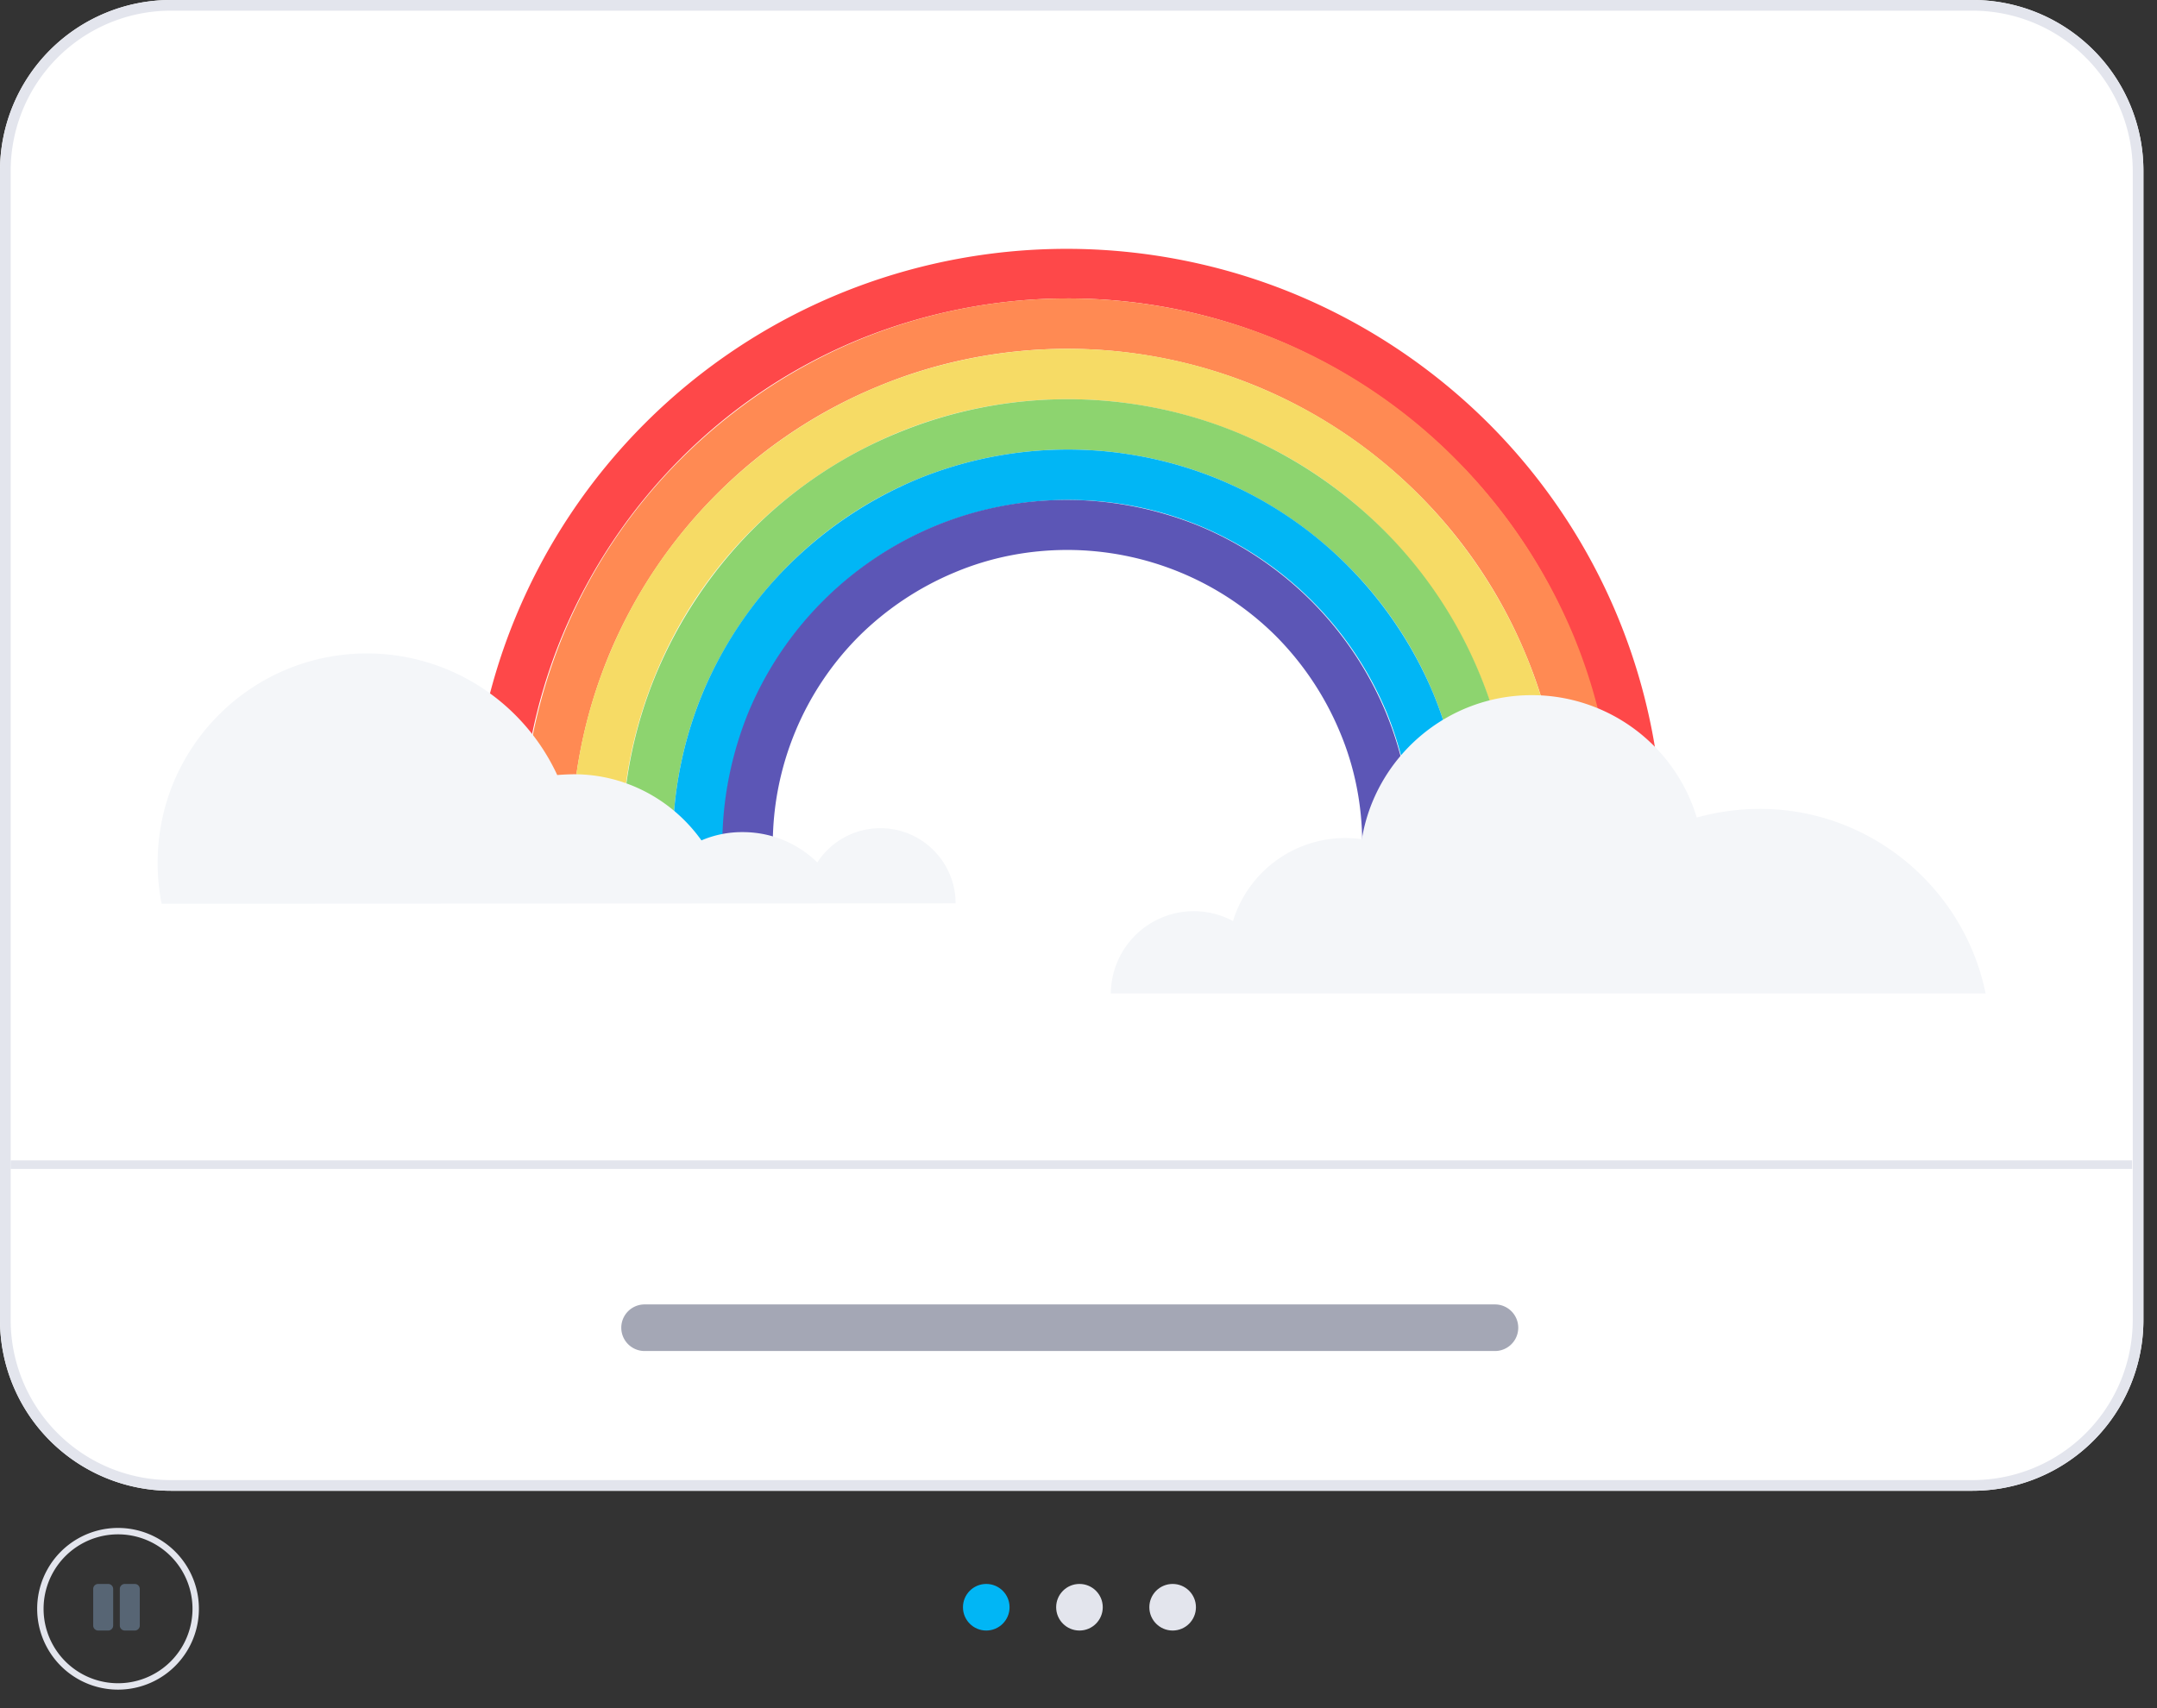 <svg xmlns="http://www.w3.org/2000/svg" width="101" height="80" viewBox="0 0 101 80">
    <rect x="0" y="0" width="101" height="80" fill="#333333" stroke="none"/>
    <g fill="none" fill-rule="nonzero">
        <g transform="translate(45.09 74.182)">
            <circle cx="1.091" cy="1.091" r="1.091" fill="#01B6F5"/>
            <circle cx="5.455" cy="1.091" r="1.091" fill="#E3E5ED"/>
            <circle cx="9.818" cy="1.091" r="1.091" fill="#E3E5ED"/>
        </g>
        <path fill="#FFF" d="M8 0h84.364a8 8 0 0 1 8 8v53.818a8 8 0 0 1-8 8H8a8 8 0 0 1-8-8V8a8 8 0 0 1 8-8z"/>
        <path fill="#E3E5ED" d="M8 .5A7.5 7.5 0 0 0 .5 8v53.818a7.5 7.5 0 0 0 7.5 7.5h84.364a7.5 7.5 0 0 0 7.5-7.5V8a7.5 7.5 0 0 0-7.5-7.5H8zM8 0h84.364a8 8 0 0 1 8 8v53.818a8 8 0 0 1-8 8H8a8 8 0 0 1-8-8V8a8 8 0 0 1 8-8z"/>
        <path fill="#FE4849" d="M75.576 39.542c0-3.336-.665-6.69-1.938-9.787a25.412 25.412 0 0 0-5.553-8.294 25.833 25.833 0 0 0-8.303-5.548 25.579 25.579 0 0 0-9.797-1.936c-3.34 0-6.697.664-9.797 1.936a25.44 25.44 0 0 0-8.303 5.548 25.804 25.804 0 0 0-5.553 8.294 25.509 25.509 0 0 0-1.937 9.787h-2.362c0-3.63.72-7.299 2.122-10.672a27.882 27.882 0 0 1 15.11-15.096 28.026 28.026 0 0 1 10.683-2.12c3.635 0 7.306.72 10.683 2.12a28.08 28.08 0 0 1 9.059 6.046 27.851 27.851 0 0 1 8.173 19.722h-2.287z"/>
        <path fill="#FF8A53" d="M73.214 39.542c0-3.023-.59-6.064-1.771-8.884a23.037 23.037 0 0 0-5.037-7.52 23.357 23.357 0 0 0-7.528-5.032 23.336 23.336 0 0 0-8.893-1.77c-3.026 0-6.07.59-8.893 1.77a23.063 23.063 0 0 0-7.528 5.032 23.33 23.33 0 0 0-5.037 7.52 23.272 23.272 0 0 0-1.77 8.884H24.43c0-3.336.665-6.69 1.938-9.787a25.412 25.412 0 0 1 5.553-8.294 25.833 25.833 0 0 1 8.303-5.548 25.579 25.579 0 0 1 9.797-1.936c3.34 0 6.697.664 9.797 1.936a25.44 25.44 0 0 1 8.303 5.548 25.804 25.804 0 0 1 5.553 8.294 25.509 25.509 0 0 1 1.937 9.787h-2.398z"/>
        <path fill="#F6DB65" d="M70.852 39.542c0-2.728-.535-5.456-1.586-7.98a21.236 21.236 0 0 0-4.52-6.765 20.667 20.667 0 0 0-6.772-4.516 20.866 20.866 0 0 0-7.989-1.585c-2.73 0-5.461.534-7.989 1.585a21.26 21.26 0 0 0-6.771 4.516 20.644 20.644 0 0 0-4.52 6.764 20.809 20.809 0 0 0-1.587 7.981h-2.362c0-3.023.59-6.064 1.771-8.884a23.037 23.037 0 0 1 5.037-7.52 23.357 23.357 0 0 1 7.528-5.032 23.336 23.336 0 0 1 8.893-1.77c3.026 0 6.07.59 8.893 1.77a23.063 23.063 0 0 1 7.528 5.032 23.33 23.33 0 0 1 5.037 7.52 23.272 23.272 0 0 1 1.77 8.884h-2.36z"/>
        <path fill="#8DD46F" d="M68.51 39.542c0-2.433-.48-4.847-1.403-7.078a18.515 18.515 0 0 0-4.022-5.99 18.835 18.835 0 0 0-5.997-4.018 18.605 18.605 0 0 0-14.17 0 18.536 18.536 0 0 0-5.996 4.018 18.814 18.814 0 0 0-4.022 5.99 18.554 18.554 0 0 0-1.402 7.078h-2.362c0-2.728.535-5.456 1.587-7.98a21.236 21.236 0 0 1 4.52-6.765 20.667 20.667 0 0 1 6.772-4.516 20.866 20.866 0 0 1 7.988-1.585c2.731 0 5.462.534 7.99 1.585a21.26 21.26 0 0 1 6.77 4.516 20.644 20.644 0 0 1 4.521 6.764 20.809 20.809 0 0 1 1.587 7.981h-2.362z"/>
        <path fill="#01B6F5" d="M66.147 39.542c0-2.12-.424-4.22-1.217-6.174a16.218 16.218 0 0 0-3.506-5.235 16.236 16.236 0 0 0-5.24-3.502 16.134 16.134 0 0 0-6.18-1.217c-2.122 0-4.226.424-6.181 1.217a16.236 16.236 0 0 0-5.24 3.502 16.218 16.218 0 0 0-3.506 5.235 16.09 16.09 0 0 0-1.217 6.174h-2.362c0-2.433.48-4.847 1.402-7.078a18.515 18.515 0 0 1 4.022-5.99 18.835 18.835 0 0 1 5.997-4.018 18.605 18.605 0 0 1 14.17 0 18.536 18.536 0 0 1 5.996 4.018 18.814 18.814 0 0 1 4.022 5.99 18.554 18.554 0 0 1 1.402 7.078h-2.362z"/>
        <path fill="#5C56B6" d="M63.786 39.542c0-1.825-.35-3.612-1.052-5.271a14.022 14.022 0 0 0-2.989-4.48 13.839 13.839 0 0 0-4.483-2.985 13.891 13.891 0 0 0-5.277-1.05c-1.827 0-3.616.35-5.277 1.05a14.038 14.038 0 0 0-4.483 2.986 13.823 13.823 0 0 0-4.04 9.75h-2.362c0-2.12.424-4.22 1.217-6.174a16.218 16.218 0 0 1 3.506-5.235 16.236 16.236 0 0 1 5.24-3.502 16.134 16.134 0 0 1 6.18-1.217c2.122 0 4.226.424 6.181 1.217a16.236 16.236 0 0 1 5.24 3.502 16.218 16.218 0 0 1 3.506 5.235 16.09 16.09 0 0 1 1.218 6.174h-2.325z"/>
        <path fill="#F4F6F9" d="M7.383 40.39c0-5.4 4.392-9.787 9.798-9.787a9.824 9.824 0 0 1 8.911 5.695 10.9 10.9 0 0 1 .775-.037c2.472 0 4.65 1.235 5.978 3.097a4.848 4.848 0 0 1 1.937-.387c1.347 0 2.583.534 3.487 1.42a3.522 3.522 0 0 1 6.476 1.917l-37.177.017a9.564 9.564 0 0 1-.185-1.935zM92.974 46.528h-40.96a3.884 3.884 0 0 1 5.72-3.392 5.502 5.502 0 0 1 6.033-3.833c.628-3.816 3.949-6.746 7.952-6.746a8.064 8.064 0 0 1 7.731 5.732 11.083 11.083 0 0 1 2.952-.406c5.203 0 9.576 3.724 10.572 8.645z"/>
        <path fill="#E3E5ED" d="M.5 54.745v-.4h99.336v.4z"/>
        <path fill="#A4A7B5" d="M30.182 63.273a1.09 1.09 0 0 1 0-2.182H70a1.09 1.09 0 1 1 0 2.182H30.182z"/>
        <g>
            <path fill="#576574" d="M5.065 76.364h-.468a.234.234 0 0 1-.233-.234v-1.714c0-.13.104-.234.233-.234h.468c.129 0 .234.105.234.234v1.714c0 .129-.105.234-.234.234zm1.48-.234v-1.714a.234.234 0 0 0-.233-.234h-.468a.234.234 0 0 0-.234.234v1.714c0 .129.105.234.234.234h.468c.129 0 .233-.105.233-.234z"/>
            <path fill="#E3E5ED" d="M5.527 79.132a3.786 3.786 0 1 1 0-7.573 3.786 3.786 0 0 1 0 7.573zm0-.3a3.486 3.486 0 1 0 0-6.973 3.486 3.486 0 0 0 0 6.973z"/>
        </g>
    </g>
</svg>
